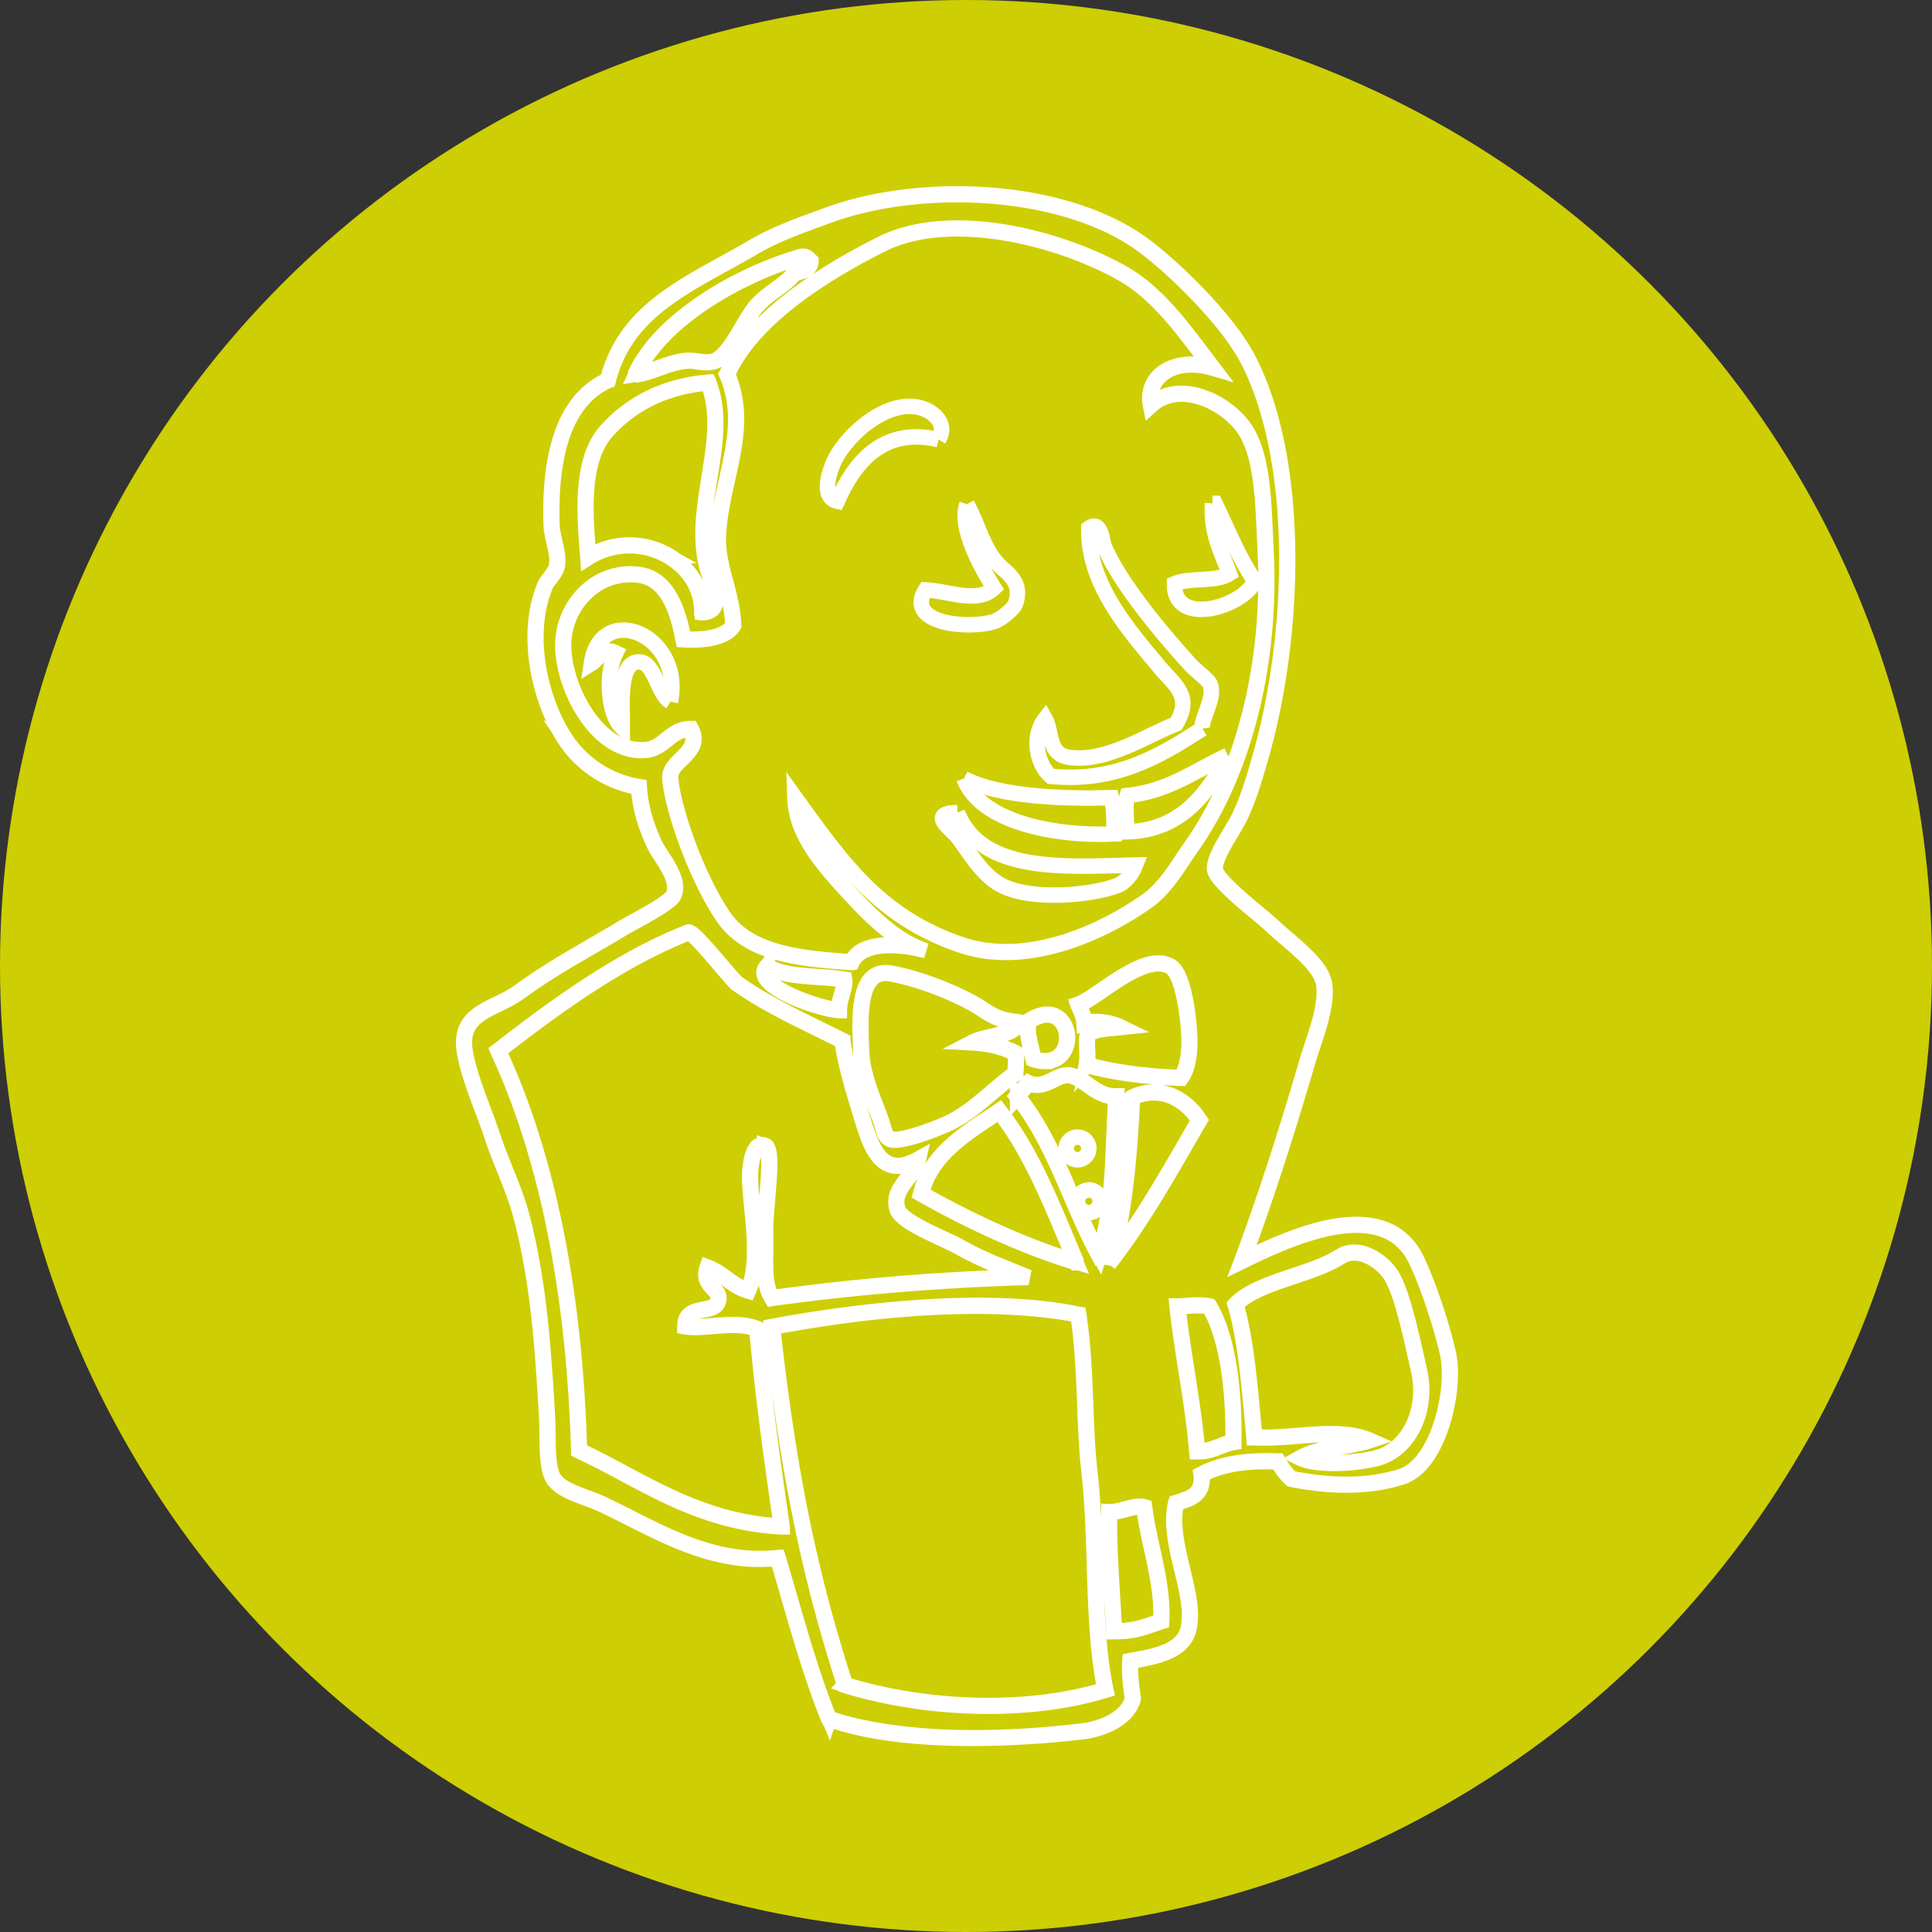 <svg xmlns="http://www.w3.org/2000/svg" width="100" height="100" viewBox="0 0 100 100">
    <rect x="0" y="0" width="100" height="100" fill="#333333" stroke="none"/>
    <g fill="none" fill-rule="evenodd">
        <circle cx="50" cy="50" r="50" fill="#CECE04"/>
        <g stroke="#FFF" stroke-width=".8">
            <path d="M49.552 42.06c1.266 3.165 5.584 2.803 9.224 2.713-.159.406-.498.904-.95 1.062-1.176.475-4.386.837-6.014-.023-1.017-.542-1.695-1.786-2.26-2.509-.25-.34-1.605-1.22 0-1.243m.339-1.764c1.808.95 5.154 1.063 7.641.995.136.543.136 1.22.136 1.876-3.188.136-6.94-.655-7.777-2.87m13.655-1.2c-.972 1.855-2.351 3.89-5.2 3.957-.068-.587-.113-1.514 0-1.876 2.193-.226 3.55-1.334 5.2-2.08m-28.848-2.78c-.656-.385-.814-2.013-1.582-2.058-1.108-.068-.905 2.125-.905 3.414-.746-.679-.882-2.804-.339-3.889-.633-.317-.904.34-1.266.565.475-3.278 4.816-1.515 4.092 1.967m27.537 1.402c-2.08 1.334-4.41 2.803-7.845 2.464-.724-.633-1.018-2.057-.294-2.984.361.633.135 1.809 1.176 1.99 1.944.339 4.204-1.199 5.606-1.719.86-1.47-.068-1.99-.859-2.939-1.605-1.922-3.73-4.318-3.662-7.19.655-.474.7.724.79.928.837 1.944 2.94 4.453 4.455 6.127.384.406.994.813 1.062 1.085.204.768-.52 1.718-.43 2.238M50.05 26.099c.633 1.152.836 2.35 1.718 3.21.407.384 1.176.859.792 1.944-.09.249-.747.814-1.131.927-1.379.407-4.612.09-3.527-1.65 1.153.045 2.69.746 3.55-.091-.656-1.04-1.832-3.12-1.402-4.34m12.706-.046h.135c.656 1.357 1.221 2.804 2.058 4.024-.565 1.312-4.205 2.442-4.16.136.791-.34 2.148-.068 2.848-.52-.406-1.108-.972-2.057-.881-3.64m-14.176-3.3c-2.916-.679-4.363 1.22-5.245 3.187-.79-.18-.474-1.266-.27-1.809.519-1.424 2.622-3.346 4.34-3.074.723.09 1.718.768 1.175 1.695"/>
            <path d="M41.486 13.307c-1.681.477-3.501 1.32-4.994 2.312-1.731 1.151-2.965 2.447-3.57 3.75.45-.074.84-.215 1.22-.351.472-.17.918-.33 1.46-.367.154-.01.324.014.504.038.27.037.548.075.803.007.543-.142 1.056-1.007 1.508-1.77.26-.44.507-.857.743-1.118.313-.346.658-.598.991-.842.344-.25.668-.488.93-.807l.007-.006c.084-.039.178-.069.27-.097.286-.092.558-.178.578-.534-.156-.181-.304-.251-.45-.215zm-8.628 6.11l.014-.032c.603-1.32 1.847-2.633 3.599-3.797 1.496-.995 3.32-1.84 5.004-2.317.165-.041.326.035.495.232l.005.005v.008c-.019.39-.317.484-.606.576-.089.028-.18.057-.26.094-.266.321-.591.56-.935.81-.332.243-.675.494-.985.838-.234.258-.48.672-.74 1.111-.478.807-.972 1.641-1.53 1.788-.263.07-.545.03-.818-.006-.178-.025-.346-.047-.497-.039-.536.037-.98.197-1.45.365-.39.14-.793.286-1.262.359l-.034.005zm-.279 8.793c.677 0 1.355.17 1.969.513 1.143.638 1.822 1.74 1.82 2.95.252-.009.424-.081.526-.222.24-.332.038-.984-.158-1.614a9.32 9.32 0 0 1-.18-.628c-.34-1.473-.092-3.012.148-4.5.278-1.733.542-3.369-.052-4.889-2.13.179-3.942 1.044-5.24 2.502l-.032.036c-1.3 1.494-1.09 4.216-.934 6.208l.018.244c.647-.399 1.38-.6 2.115-.6zm3.75 3.501v-.02c.01-1.203-.662-2.3-1.8-2.935a3.993 3.993 0 0 0-4.071.103l-.027.017-.002-.031-.021-.276c-.157-2.015-.371-4.774.975-6.272l.033-.037c1.306-1.447 3.12-2.304 5.247-2.479l.014-.001.006.013c.603 1.533.339 3.179.058 4.921-.238 1.485-.485 3.02-.148 4.487.045.192.11.403.18.625.198.639.403 1.3.152 1.648-.112.154-.3.232-.576.237h-.02zm-.568 5.998h.011l.006.01c.368.737-.067 1.16-.487 1.57-.264.257-.514.5-.574.816-.043.215.107 1.035.225 1.461.5 2.02 1.563 4.5 2.53 5.895 1.276 1.826 3.742 2.132 6.597 2.32.228-.476.732-.762 1.496-.85.672-.077 1.361.019 1.803.108-1.298-.581-2.515-1.804-3.64-3.046-1.12-1.241-2.512-2.786-2.583-4.67l-.002-.062.036.05.274.379c2.257 3.124 4.207 5.822 8.33 7.211 1.486.495 3.185.474 5.05-.062 1.498-.431 3.095-1.21 4.497-2.196.791-.55 1.344-1.38 1.878-2.182.166-.25.337-.507.514-.753 1.348-1.945 2.365-4.296 3.02-6.988.628-2.572.887-5.381.752-8.125l-.039-.837c-.087-1.989-.17-3.867-.841-5.191-.503-1.007-1.726-1.897-2.907-2.116-.584-.108-1.426-.102-2.127.539l-.025.023-.007-.034c-.117-.62.062-1.181.503-1.578.608-.546 1.62-.7 2.653-.404a116.3 116.3 0 0 1-.448-.592c-1.22-1.616-2.48-3.287-4.168-4.24-1.778-1.004-4.018-1.777-6.146-2.12-1.752-.284-4.266-.408-6.293.605-1.787.894-3.327 1.833-4.575 2.79-1.68 1.29-2.83 2.612-3.416 3.93.792 1.871.406 3.606-.003 5.443-.213.959-.434 1.951-.474 2.968-.023.813.173 1.555.38 2.341.187.706.38 1.437.412 2.247v.006l-.003.005c-.425.693-1.646.781-2.594.733l-.015-.001-.003-.015c-.13-.655-.326-1.493-.707-2.159-.405-.707-.937-1.09-1.628-1.172a3.301 3.301 0 0 0-2.539.773 3.773 3.773 0 0 0-1.306 2.646c-.08 1.554.742 3.568 1.91 4.684.716.684 1.525 1.004 2.342.925.466-.042.774-.291 1.07-.532.336-.272.683-.553 1.26-.553zm8.331 12.112l-.013-.001c-2.87-.189-5.35-.494-6.638-2.337-.97-1.4-2.035-3.884-2.535-5.907-.107-.385-.274-1.239-.226-1.478.061-.327.328-.586.585-.837.408-.398.83-.809.484-1.514-.557.004-.896.279-1.224.545-.302.244-.614.497-1.091.54-.828.08-1.648-.243-2.372-.935-1.176-1.123-2.002-3.15-1.922-4.714a3.811 3.811 0 0 1 1.32-2.673 3.34 3.34 0 0 1 2.567-.782c.704.083 1.246.473 1.657 1.191.38.666.579 1.5.708 2.156.934.047 2.127-.04 2.542-.71-.032-.804-.224-1.53-.41-2.233-.208-.789-.404-1.533-.38-2.352.039-1.02.26-2.015.474-2.976.408-1.832.794-3.564.002-5.426l-.004-.008.004-.007c.587-1.327 1.742-2.657 3.43-3.953 1.251-.96 2.792-1.9 4.582-2.794 2.036-1.018 4.558-.893 6.316-.61 2.133.345 4.377 1.12 6.159 2.125 1.694.957 2.958 2.632 4.18 4.251.158.211.323.429.483.638l.035.046-.056-.016c-1.04-.314-2.064-.168-2.673.38-.423.38-.598.915-.496 1.509.56-.499 1.297-.68 2.134-.525 1.192.221 2.426 1.12 2.934 2.136.676 1.33.758 3.213.845 5.207l.039.837c.135 2.746-.125 5.56-.752 8.135-.658 2.696-1.676 5.052-3.027 7.001-.176.246-.348.503-.514.752-.536.805-1.09 1.637-1.887 2.192-1.406.988-3.007 1.77-4.508 2.201-1.873.539-3.58.56-5.072.062-4.136-1.393-6.089-4.095-8.35-7.225l-.236-.326c.098 1.841 1.467 3.359 2.57 4.581 1.176 1.299 2.452 2.575 3.813 3.115l-.011.036c-1.306-.301-2.996-.301-3.46.69l-.006.013zm-4.372.208c-.135.145-.17.304-.105.474.19.492 1.134.946 1.68 1.172.749.31 1.63.558 2.111.592.004-.28.08-.549.154-.81.077-.267.149-.52.12-.735-.432-.073-.914-.106-1.38-.137-.967-.067-1.966-.135-2.58-.556zm3.724 2.279l-.02-.001c-.885-.055-3.51-.922-3.845-1.79-.073-.19-.03-.367.125-.526l.01-.012.014.01c.604.423 1.606.491 2.574.558.472.032.96.065 1.397.14l.014.002.002.013c.036.226-.04.488-.118.766-.075.265-.153.538-.153.82v.02zm10.058 2.497c.695.216 1.254.065 1.537-.415.292-.495.205-1.229-.19-1.603-.225-.213-.734-.483-1.617.1-.044.527.025.818.121 1.22.046.193.099.412.149.698zm.584.135c-.187 0-.39-.034-.607-.102l-.01-.004-.003-.01c-.05-.291-.103-.513-.15-.708-.097-.408-.167-.702-.12-1.242v-.01l.008-.004c.39-.26 1.126-.617 1.671-.1.414.391.502 1.131.197 1.65-.206.348-.551.53-.986.53zm2.18.16c1.335.38 2.922.6 4.852.672.31-.422.468-1.233.42-2.172-.038-.854-.283-3.158-.963-3.557-.931-.543-2.355.43-3.499 1.213-.496.339-.925.633-1.238.75.033.087.07.171.107.253.09.2.183.406.203.683.564-.14 1.285-.057 1.844.21l.06.029-.066.007c-.113.013-.23.023-.342.033-.509.046-.99.089-1.316.322-.067.215-.053.47-.04.738.015.264.03.536-.023.82zm4.87.711h-.01c-1.945-.073-3.544-.295-4.888-.679l-.016-.005.003-.017c.055-.284.04-.56.026-.827-.015-.275-.028-.534.042-.758l.002-.006.005-.003c.336-.243.847-.288 1.34-.333l.274-.025c-.55-.245-1.24-.313-1.779-.174l-.022.006-.001-.023c-.016-.281-.11-.49-.201-.693a3.669 3.669 0 0 1-.115-.274l-.006-.018.018-.006c.309-.11.743-.407 1.247-.752 1.153-.788 2.587-1.769 3.539-1.214.695.408.944 2.728.981 3.588.05.954-.113 1.778-.433 2.205l-.006.008zM45.833 50.38a.954.954 0 0 0-.645.227c-.729.63-.653 2.405-.598 3.7l.007.173c.05.984.447 2.007.765 2.83.104.266.201.518.274.737.027.08.05.163.073.243.093.323.172.602.434.671.582.13 2.59-.631 3.196-.97.738-.396 1.377-.942 1.996-1.47.41-.35.797-.68 1.205-.966.011-.166.017-.34.022-.51.006-.168.011-.342.022-.508-.682-.339-1.394-.516-2.242-.557l-.07-.004.062-.032c.287-.149.648-.23.998-.307.391-.088.797-.178 1.094-.365 0-.124 0-.253.02-.38-.758-.086-1.171-.355-1.608-.64a7.619 7.619 0 0 0-.504-.31c-.944-.52-2.616-1.234-4.222-1.535a1.492 1.492 0 0 0-.279-.027zm.475 8.634a.815.815 0 0 1-.174-.016c-.283-.075-.37-.378-.461-.698a5.843 5.843 0 0 0-.073-.241c-.073-.218-.17-.47-.273-.736-.32-.825-.717-1.851-.768-2.841l-.007-.173c-.056-1.303-.132-3.089.611-3.73.246-.213.567-.283.956-.209 1.61.302 3.287 1.018 4.233 1.54.185.1.349.207.507.31.437.285.85.554 1.611.636l.02.003-.003.02c-.023.134-.023.27-.023.404v.01l-.008.006c-.305.194-.717.286-1.116.375-.321.071-.652.145-.924.272.826.048 1.526.228 2.196.563l.011.006v.012c-.012.17-.017.347-.023.52-.005.172-.011.35-.023.52v.01l-.008.004c-.41.285-.798.617-1.21.968-.62.53-1.26 1.077-2.002 1.475-.496.278-2.277.99-3.049.99zm6.366-2.272c1.196 1.457 2 3.318 2.778 5.117.448 1.036.91 2.106 1.442 3.085.594-1.977.68-4.042.771-6.227.027-.64.054-1.303.096-1.956-.61.018-1.08-.316-1.493-.611-.314-.225-.612-.437-.932-.473l-.021-.002c-.267-.028-.518.098-.785.23-.385.19-.783.388-1.288.18-.098.11-.193.222-.285.33-.09.107-.185.218-.283.327zm4.23 8.3l-.021-.04c-.542-.99-1.012-2.077-1.466-3.127-.779-1.803-1.585-3.667-2.783-5.121l-.01-.013.01-.012c.102-.113.2-.228.294-.34.095-.11.193-.225.295-.339l.009-.01.012.006c.495.208.889.013 1.27-.175.264-.132.515-.256.784-.235l.02.001c.339.03.646.25.972.482.434.309.882.629 1.49.603h.021l-.001.02c-.042.66-.07 1.33-.097 1.976-.092 2.204-.178 4.286-.786 6.28l-.013.044zm-9.207-3.268c1.937 1.093 4.884 2.587 7.97 3.528-.156-.368-.314-.744-.466-1.108-.978-2.336-1.99-4.753-3.483-6.658l-.364.24c-1.57 1.037-3.194 2.108-3.657 3.998zm8.037 3.588l-.039-.011c-3.11-.944-6.083-2.452-8.03-3.551l-.012-.007.004-.014c.462-1.913 2.096-2.991 3.676-4.034l.378-.25.015-.01.01.013c1.503 1.912 2.518 4.337 3.5 6.682.157.376.32.764.483 1.145l.015.037zm2.88-8.54c-.089 2.14-.351 6.038-1.12 8.411 1.5-1.944 2.786-4.173 4.03-6.33l.53-.918c-.347-.554-.84-.988-1.387-1.223-.656-.282-1.366-.261-2.054.06zm-1.226 8.61l.036-.106c.795-2.36 1.063-6.35 1.152-8.517v-.007l.01-.01c.702-.33 1.427-.353 2.096-.065.558.24 1.059.682 1.41 1.248l.007.01-.006.01c-.18.308-.358.617-.536.926-1.264 2.191-2.57 4.457-4.1 6.423l-.069.088zm4.593 9.671c.465.01.81-.124 1.143-.254.217-.085.442-.172.697-.218.029-1.434-.037-4.948-1.237-6.998-.363-.074-.75-.048-1.127-.022a8.028 8.028 0 0 1-.49.024c.111 1.053.28 2.132.46 3.275.217 1.381.44 2.81.554 4.193zm.048.039l-.066-.001h-.017l-.002-.018c-.112-1.388-.337-2.821-.555-4.207-.18-1.15-.35-2.237-.462-3.298l-.002-.021h.021c.16 0 .33-.012.509-.024.381-.026.775-.053 1.145.024l.008.002.005.007c1.213 2.065 1.275 5.612 1.246 7.041v.016l-.016.003c-.258.044-.485.133-.706.219-.324.126-.66.257-1.108.257zm5.335.317c.815.36 2.621.297 3.83.01l.012-.004c.808-.197 1.487-.774 1.912-1.626.428-.86.539-1.889.312-2.896l-.109-.486c-.324-1.464-.814-3.676-1.358-4.481a2.855 2.855 0 0 0-1.089-.932c-.381-.181-.948-.327-1.485.01-.675.431-1.581.734-2.457 1.028-1.139.381-2.317.776-2.958 1.449.495 1.669.695 3.863.889 5.986.026.29.052.577.08.863.697.04 1.462-.02 2.203-.079 1.322-.104 2.689-.211 3.733.238l.046.02-.048.016c-.454.145-.966.233-1.46.319-.727.125-1.477.255-2.053.565zm1.683.286c-.698 0-1.34-.081-1.734-.267l-.033-.016.032-.018c.586-.327 1.355-.46 2.098-.588.475-.082.967-.167 1.406-.302-1.03-.422-2.37-.317-3.667-.215-.748.058-1.52.12-2.225.078h-.017l-.001-.017a282.63 282.63 0 0 1-.081-.88c-.194-2.125-.394-4.323-.89-5.99l-.003-.01.007-.008c.646-.684 1.833-1.082 2.98-1.466.875-.293 1.778-.596 2.45-1.024.551-.346 1.132-.198 1.521-.012.52.248.912.65 1.104.945.548.811 1.04 3.027 1.364 4.494l.109.486c.229 1.015.117 2.053-.315 2.92-.428.858-1.11 1.44-1.923 1.643l-.015.004a9.76 9.76 0 0 1-2.167.243zm-39.055-.68c.772.362 1.537.77 2.277 1.165 2.378 1.27 4.837 2.584 8.172 2.76-.517-3.575-.969-6.811-1.262-10.186-.663-.28-1.487-.213-2.283-.149-.524.043-1.018.083-1.432.02l-.016-.003v-.016c0-.704.508-.801.956-.887.362-.07.704-.135.762-.495.037-.26-.115-.421-.275-.591-.223-.236-.475-.503-.29-1.085l.007-.019.018.007c.386.14.69.363.985.579.323.237.658.482 1.1.614.513-1.13.35-2.8.206-4.276-.072-.734-.14-1.426-.1-1.92.04-.473.148-1.078.439-1.27a.366.366 0 0 1 .331-.035c.367.122.257 1.419.139 2.792-.061.713-.119 1.387-.103 1.86.012.327.007.65.002.962-.013.87-.026 1.692.35 2.274 4.28-.592 8.561-.945 13.083-1.081-.223-.093-.452-.185-.694-.281-.826-.33-1.761-.704-2.754-1.269a13.499 13.499 0 0 0-.802-.39c-.936-.436-2.219-1.031-2.372-1.543-.207-.664.158-1.143.512-1.607.223-.291.452-.592.54-.939-.586.313-1.07.384-1.479.217-.774-.316-1.12-1.457-1.424-2.464a28.348 28.348 0 0 0-.16-.52c-.45-1.457-.723-2.572-.837-3.406-.401-.203-.815-.407-1.214-.603-1.468-.722-2.985-1.468-4.228-2.356-.109-.075-.442-.466-.827-.918-.608-.714-1.527-1.792-1.687-1.725-3.498 1.382-6.786 3.755-9.818 6.115 1.332 2.87 2.365 6.209 3.07 9.927.626 3.299.998 6.913 1.108 10.741zm10.493 3.965h-.023c-3.355-.173-5.824-1.491-8.21-2.766a49.266 49.266 0 0 0-2.287-1.17l-.01-.005v-.012c-.11-3.83-.482-7.447-1.108-10.747-.706-3.72-1.74-7.062-3.074-9.932l-.006-.014.012-.009c3.037-2.365 6.332-4.744 9.84-6.13.17-.07.854.71 1.729 1.736.384.45.715.84.82.912 1.24.886 2.756 1.631 4.222 2.352.403.199.82.403 1.224.608l.01.005v.01c.113.833.387 1.949.836 3.41.055.168.106.339.161.52.303.999.645 2.13 1.403 2.44.406.166.891.09 1.484-.235l.036-.02-.009.04c-.081.372-.323.689-.556.995-.364.477-.708.928-.507 1.573.149.495 1.423 1.087 2.352 1.519.331.154.617.286.805.392.99.564 1.925.937 2.749 1.266.271.109.527.21.776.316l.08.034-.087.002c-4.557.134-8.868.489-13.179 1.085l-.012.002-.006-.01c-.39-.592-.376-1.424-.363-2.305.005-.312.01-.634-.002-.96-.016-.476.042-1.151.103-1.866.106-1.237.226-2.639-.113-2.752a.33.33 0 0 0-.298.031c-.217.143-.367.584-.423 1.241-.038.49.03 1.181.1 1.913.146 1.487.31 3.172-.214 4.311l-.007.015-.016-.005c-.457-.132-.799-.383-1.129-.625-.287-.21-.584-.429-.956-.567-.167.548.063.792.286 1.029.168.177.326.344.286.623-.063.387-.418.455-.793.526-.451.087-.917.176-.925.833.406.06.892.02 1.407-.021.805-.065 1.638-.133 2.312.156l.01.004.001.012c.293 3.384.747 6.63 1.266 10.218l.003.022zm16.952-.746c-.048 1.261.063 3.056.161 4.64.033.536.065 1.042.088 1.493.915-.002 1.395-.168 2-.378.129-.044.261-.09.405-.137.054-1.3-.22-2.545-.484-3.75-.16-.73-.312-1.42-.397-2.122-.25-.08-.618.016-.974.11-.277.074-.563.148-.799.144zm.23 6.171h-.017l-.001-.018c-.023-.455-.055-.968-.089-1.51-.098-1.594-.21-3.4-.16-4.663v-.02l.02.001c.234.01.525-.067.806-.141.368-.097.748-.198 1.008-.106l.011.003.002.012c.084.705.236 1.398.397 2.132.266 1.21.542 2.462.485 3.772l-.001.013-.013.004c-.148.048-.284.096-.416.141-.613.212-1.098.38-2.031.38zm-13.91 2.747c2.143.654 4.532 1.024 6.908 1.07 2.386.046 4.643-.237 6.529-.82-.409-1.987-.479-4.27-.546-6.477-.048-1.56-.097-3.173-.265-4.676-.142-1.225-.19-2.472-.235-3.679-.057-1.489-.115-3.028-.35-4.559-1.794-.37-6.898-1.042-15.811.633.804 7.33 1.932 12.866 3.77 18.508zm7.409 1.113c-.167 0-.334-.002-.501-.005-2.384-.046-4.78-.418-6.93-1.075l-.009-.003-.003-.01c-1.841-5.651-2.97-11.196-3.776-18.541l-.002-.018.017-.003c2.983-.561 10.498-1.746 15.856-.633l.013.002.002.013c.237 1.538.296 3.083.353 4.577.046 1.205.093 2.452.235 3.676.168 1.504.217 3.118.265 4.679.067 2.212.137 4.499.548 6.488l.004.017-.017.005c-1.76.545-3.845.83-6.055.83zm-8.247.628c1.094.395 5.235 1.593 13.096.652 1.023-.12 2.318-.632 2.606-1.678-.09-.6-.18-1.22-.136-1.945l.001-.014.015-.003.253-.048c1.128-.21 2.532-.471 2.761-1.678.17-.853-.075-1.877-.336-2.96-.286-1.19-.582-2.421-.32-3.484l.003-.01.01-.003.125-.04c.657-.208 1.278-.405 1.174-1.41l-.002-.013.011-.006c1.249-.674 2.776-.718 3.967-.68h.01l.006.01c.22.39.465.709.692.895 2.177.435 4.09.397 5.683-.113.848-.27 1.601-1.26 2.068-2.72.41-1.282.533-2.717.316-3.656-.274-1.242-.965-3.418-1.604-4.766-.378-.816-.967-1.369-1.75-1.644-2.04-.717-4.955.507-7.268 1.653l-.043.021.017-.045c1.132-3.025 2.185-6.246 3.414-10.444.065-.211.14-.44.22-.68.331-.992.743-2.227.615-3.155-.1-.81-1.076-1.644-1.937-2.38-.283-.242-.551-.47-.77-.684a16.332 16.332 0 0 0-.649-.556c-.873-.727-2.192-1.826-2.295-2.325-.08-.449.407-1.265.836-1.986.18-.302.351-.588.454-.806.454-.95.78-2.083 1.018-2.91l.066-.23c.923-3.255 1.406-7.02 1.358-10.6-.051-3.916-.724-7.281-1.945-9.734-1.021-2.09-3.838-4.82-5.42-6.007-1.89-1.425-4.688-2.353-7.88-2.613-2.987-.243-6.083.125-8.493 1.01l-.37.136c-1.237.451-2.405.878-3.493 1.514-.514.302-1.039.592-1.546.871-2.663 1.468-5.179 2.854-5.973 6.012l-.003.01-.008.003c-1.089.487-1.884 1.436-2.364 2.824-.42 1.216-.602 2.778-.541 4.642.009.274.08.582.147.88.101.439.205.893.124 1.272-.043.2-.223.438-.381.647-.094.124-.175.231-.208.306-1.102 2.577-.276 6.061 1.06 8.03a5.66 5.66 0 0 0 3.763 2.411l.015.002.001.016c.066.987.302 1.864.79 2.932.079.176.22.394.368.625.414.64.928 1.439.626 2.059-.16.34-1.27.95-2.079 1.395-.223.123-.416.229-.55.309-.574.344-1.1.649-1.609.944-1.3.754-2.424 1.405-3.77 2.378-.328.241-.71.426-1.08.605-.992.48-1.928.934-1.716 2.384.141.945.553 2.041.951 3.102.173.46.335.893.472 1.303.196.607.435 1.201.666 1.775.329.818.669 1.664.895 2.567.868 3.43 1.07 6.733 1.266 9.929.029.412.035.833.04 1.24.012.851.023 1.656.252 2.144.26.536 1.02.817 1.755 1.09.275.102.56.208.813.325.463.218.92.449 1.405.694 2.34 1.181 4.758 2.403 7.674 2.085l.015-.001.005.015c.172.582.346 1.183.514 1.764.65 2.249 1.321 4.574 2.127 6.546zm7.396 1.033c-2.494 0-5.274-.224-7.417-1l-.007-.003-.004-.008c-.808-1.975-1.48-4.304-2.132-6.557-.166-.576-.338-1.172-.51-1.75-2.919.314-5.338-.908-7.678-2.09a56.168 56.168 0 0 0-1.404-.693 11.414 11.414 0 0 0-.81-.324c-.742-.276-1.51-.56-1.776-1.11-.233-.496-.244-1.304-.256-2.16a22.13 22.13 0 0 0-.04-1.238c-.195-3.194-.398-6.496-1.265-9.922-.226-.9-.565-1.745-.893-2.561-.232-.575-.47-1.17-.667-1.778a37.88 37.88 0 0 0-.472-1.302c-.398-1.062-.81-2.16-.953-3.11-.216-1.478.733-1.937 1.738-2.423.367-.178.748-.363 1.073-.602 1.348-.974 2.472-1.626 3.774-2.38.509-.295 1.034-.6 1.608-.944.136-.08.329-.186.552-.31.76-.417 1.907-1.048 2.063-1.378.293-.6-.215-1.389-.624-2.022a5.405 5.405 0 0 1-.37-.63c-.488-1.066-.725-1.944-.792-2.93a5.698 5.698 0 0 1-3.774-2.424c-1.342-1.978-2.171-5.477-1.064-8.067.035-.08.117-.188.212-.314.149-.196.333-.44.375-.632.079-.371-.024-.821-.124-1.256-.068-.3-.139-.609-.148-.887-.061-1.869.122-3.435.543-4.656.482-1.394 1.281-2.35 2.376-2.842.8-3.168 3.321-4.557 5.99-6.027.507-.28 1.031-.569 1.545-.87 1.09-.639 2.26-1.066 3.5-1.518l.37-.135c2.414-.887 5.515-1.256 8.508-1.013 3.199.261 6.005 1.192 7.9 2.621 1.585 1.189 4.407 3.924 5.431 6.02 1.224 2.458 1.898 5.83 1.95 9.75.047 3.585-.436 7.353-1.36 10.611l-.067.23c-.238.828-.564 1.964-1.02 2.916-.103.22-.274.506-.455.81-.426.715-.91 1.525-.832 1.959.1.485 1.413 1.579 2.282 2.303.294.245.527.439.652.558.218.212.485.44.768.683.866.74 1.847 1.58 1.95 2.403.129.937-.284 2.176-.616 3.172-.08.24-.156.468-.22.68-1.224 4.177-2.272 7.387-3.398 10.4 2.312-1.143 5.213-2.35 7.254-1.633.792.279 1.389.839 1.771 1.664.64 1.35 1.333 3.53 1.607 4.774.219.945.094 2.387-.317 3.675-.276.865-.916 2.371-2.092 2.745-1.602.512-3.522.55-5.707.114l-.005-.001-.003-.003c-.23-.188-.478-.507-.7-.9-1.75-.054-2.961.153-3.925.67.101 1.025-.532 1.225-1.202 1.437l-.114.037c-.256 1.051.038 2.273.322 3.455.262 1.088.509 2.115.336 2.976-.233 1.232-1.652 1.496-2.791 1.709l-.239.044c-.043.716.049 1.33.137 1.926v.008c-.291 1.067-1.604 1.587-2.64 1.71a50.05 50.05 0 0 1-5.704.343z"/>
            <path d="M56.944 62.18a.598.598 0 0 1-.587.589.599.599 0 0 1-.588-.588c0-.317.271-.588.588-.588a.57.57 0 0 1 .587.588m-.587-2.736a.598.598 0 0 1-.588.588.599.599 0 0 1-.588-.588c0-.317.271-.588.588-.588.339 0 .588.271.588.588"/>
        </g>
    </g>
</svg>
